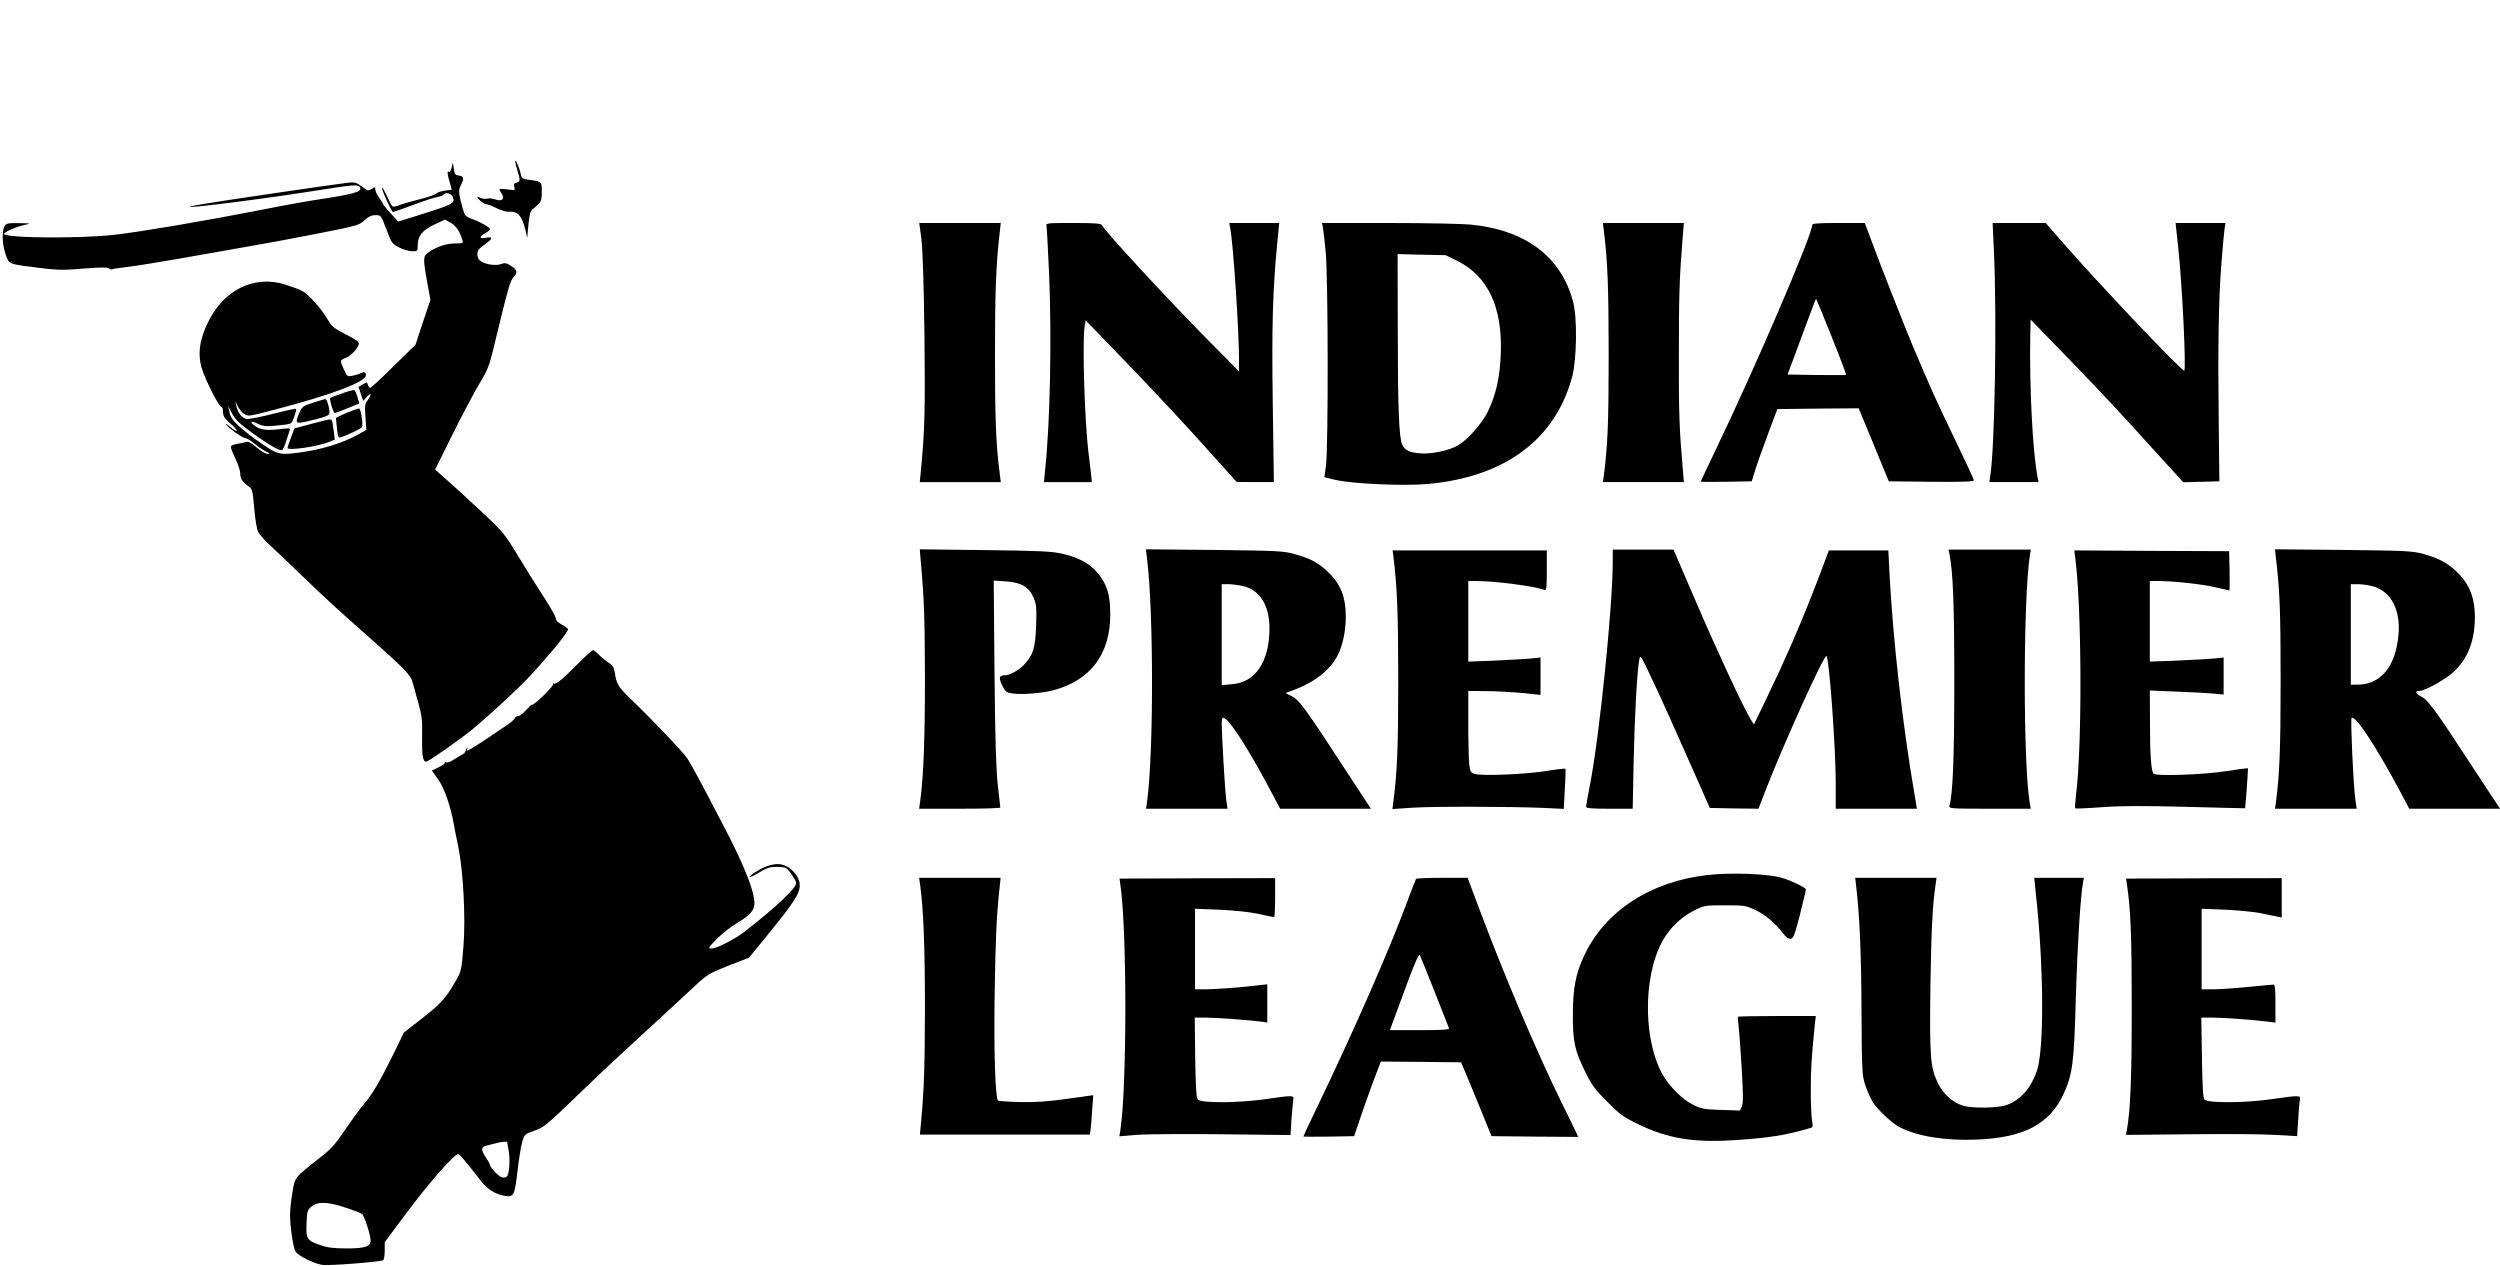 <?xml version="1.0" standalone="no"?>
<!DOCTYPE svg PUBLIC "-//W3C//DTD SVG 20010904//EN"
 "http://www.w3.org/TR/2001/REC-SVG-20010904/DTD/svg10.dtd">
<svg version="1.0" xmlns="http://www.w3.org/2000/svg"
 width="1592pt" height="806pt" viewBox="0 0 1592 806"
 preserveAspectRatio="xMidYMid meet">
<g transform="translate(0,806) scale(0.1,-0.1)"
fill="#000000" stroke="none">
<path d="M3281 7034 c-1 -6 6 -33 14 -60 19 -64 19 -71 -6 -77 -16 -4 -19 -10
-14 -28 7 -21 6 -22 -44 -15 -28 4 -51 4 -51 1 0 -3 7 -16 15 -29 22 -33 0
-51 -41 -36 -15 6 -39 9 -51 5 -13 -3 -32 -1 -43 5 -11 6 -20 8 -20 5 0 -11
41 -45 55 -45 9 0 38 -11 66 -25 29 -15 63 -25 83 -23 54 3 80 -27 102 -117
l11 -50 8 84 c6 66 12 87 28 100 54 43 57 50 57 110 0 66 2 64 -81 76 -43 5
-48 9 -53 38 -8 37 -34 98 -35 81z"/>
<path d="M2876 6992 c-4 -18 -12 -30 -17 -26 -13 7 -11 -15 5 -68 l13 -46 -44
-6 c-24 -3 -50 -12 -58 -20 -8 -7 -56 -24 -107 -36 -51 -13 -108 -29 -126 -37
-18 -7 -37 -11 -42 -8 -5 3 -21 33 -36 66 -15 32 -29 58 -31 55 -7 -6 60 -156
69 -156 5 0 62 20 127 44 66 25 135 48 155 51 20 4 39 11 42 16 10 16 43 9 54
-10 23 -45 15 -50 -235 -128 l-109 -34 -48 52 c-26 29 -48 55 -48 59 0 3 -11
21 -25 40 -14 19 -25 43 -25 53 0 18 -2 18 -23 4 -21 -14 -26 -13 -62 15 -34
25 -46 29 -85 25 -72 -8 -804 -115 -925 -136 -168 -29 -86 -24 180 9 216 28
347 46 659 95 124 19 152 19 160 0 10 -27 -42 -41 -264 -75 -69 -10 -240 -41
-380 -69 -336 -66 -752 -137 -920 -156 -222 -26 -721 -21 -704 7 9 15 88 48
137 57 37 8 33 9 -40 10 -76 1 -83 -1 -95 -21 -17 -33 -14 -115 8 -178 22 -64
14 -61 215 -86 120 -15 156 -15 283 -4 106 8 150 9 160 1 7 -6 15 -9 17 -6 3
2 47 9 99 15 52 6 194 29 315 50 121 22 312 55 425 75 113 19 324 58 470 87
253 50 266 53 301 85 26 24 46 33 71 33 34 0 34 -1 69 -91 32 -87 36 -92 81
-115 26 -13 63 -24 83 -24 34 0 35 1 35 38 0 59 29 96 106 132 l68 32 35 -20
c34 -19 59 -55 75 -109 7 -22 5 -23 -42 -23 -56 0 -113 -18 -166 -52 -43 -28
-44 -36 -16 -193 l21 -115 -48 -142 -47 -143 -140 -137 c-76 -76 -143 -138
-149 -138 -5 0 -11 9 -14 19 -5 18 -6 18 -33 3 l-27 -16 15 -45 15 -44 24 27
c28 32 31 12 3 -24 -16 -21 -18 -36 -13 -106 l6 -81 -64 -36 c-83 -45 -200
-83 -319 -102 -164 -26 -175 -24 -281 48 -117 79 -195 149 -203 185 -4 15 -9
36 -12 47 -3 11 7 -4 21 -32 22 -44 43 -65 128 -127 117 -85 185 -123 196
-110 5 5 17 34 26 64 10 30 20 60 22 66 3 7 -17 8 -67 1 -83 -10 -125 -4 -160
23 -35 26 -21 33 23 11 36 -18 59 -19 174 -5 39 5 42 8 57 51 9 26 14 48 12
50 -2 2 -68 -12 -146 -32 -79 -20 -154 -35 -168 -33 -29 3 -59 40 -67 83 l-6
30 15 -32 c8 -17 26 -39 41 -49 25 -17 31 -16 208 31 352 92 567 174 567 215
0 22 -12 25 -38 11 -9 -4 -31 -11 -49 -14 -31 -6 -33 -4 -53 40 -26 58 -26 58
9 73 34 13 76 56 85 85 5 17 -7 27 -81 65 -76 39 -91 51 -116 95 -42 72 -124
163 -166 184 -20 10 -70 28 -111 41 -191 57 -380 -34 -480 -231 -59 -116 -73
-211 -45 -305 21 -70 108 -243 123 -243 7 -1 12 -14 12 -33 0 -27 9 -41 47
-75 57 -49 54 -67 -3 -20 -21 17 -33 24 -25 14 21 -27 107 -87 124 -87 8 0 35
-16 59 -36 23 -20 57 -43 73 -50 26 -11 27 -13 8 -14 -12 0 -43 18 -69 41 -35
30 -52 39 -68 34 -12 -3 -38 -9 -58 -12 -22 -3 -38 -11 -38 -19 0 -8 13 -42
30 -76 16 -34 30 -76 30 -95 0 -32 14 -53 57 -83 19 -13 23 -30 32 -137 5 -67
17 -135 25 -150 8 -16 40 -53 73 -83 32 -29 117 -110 188 -179 174 -167 230
-219 425 -391 253 -224 286 -258 299 -310 7 -25 23 -85 37 -134 21 -76 24
-107 22 -205 -2 -120 4 -161 26 -161 14 0 210 137 291 203 120 99 297 263 379
352 120 130 238 275 233 289 -2 6 -20 19 -40 29 -23 12 -37 26 -37 37 0 11
-33 70 -73 132 -41 62 -115 181 -165 263 -85 141 -99 158 -219 271 -70 66
-169 157 -220 202 l-92 82 113 228 c62 125 139 269 170 321 49 80 62 112 88
220 93 386 107 433 127 455 29 31 26 47 -15 73 -28 18 -39 21 -62 12 -32 -13
-98 -4 -129 17 -16 10 -23 24 -23 44 0 25 9 37 45 62 54 38 57 53 10 44 -44
-9 -46 8 -5 29 17 9 30 20 30 24 0 13 -55 45 -112 66 -44 16 -48 21 -62 69
-26 95 -28 113 -12 145 23 44 20 59 -11 63 -24 3 -29 8 -33 43 l-6 40 -8 -33z"/>
<path d="M5868 6533 c8 -69 15 -291 19 -615 5 -475 2 -598 -23 -860 l-7 -68
258 0 258 0 -6 48 c-25 193 -31 349 -31 762 0 411 7 579 31 788 l6 52 -259 0
-260 0 14 -107z"/>
<path d="M6664 6623 c2 -10 10 -151 17 -313 17 -418 6 -951 -27 -1257 l-6 -63
152 0 153 0 -6 58 c-4 31 -11 95 -17 142 -23 197 -38 682 -24 784 l7 46 75
-77 c41 -43 127 -132 191 -198 170 -175 398 -421 601 -648 l95 -106 118 -1
119 0 -7 498 c-7 496 -1 717 29 1029 l12 123 -159 0 -159 0 6 -32 c20 -108 56
-654 56 -837 l0 -76 -203 205 c-263 267 -641 676 -670 726 -6 11 -44 14 -183
14 -162 0 -175 -1 -170 -17z"/>
<path d="M8424 6613 c3 -16 11 -86 18 -158 16 -160 17 -1241 2 -1357 l-10 -77
65 -16 c109 -26 440 -41 594 -27 491 45 811 283 919 684 29 112 33 377 5 478
-77 287 -303 456 -653 490 -54 5 -289 10 -522 10 l-424 0 6 -27z m857 -215
c195 -97 288 -296 276 -593 -6 -152 -32 -264 -84 -369 -39 -77 -126 -175 -188
-212 -58 -33 -168 -57 -241 -51 -68 5 -97 19 -115 56 -20 44 -28 238 -28 734
l-1 479 153 -4 153 -3 75 -37z"/>
<path d="M10213 6593 c24 -189 31 -362 31 -793 0 -433 -6 -571 -30 -762 l-7
-48 258 0 258 0 -7 83 c-22 257 -26 349 -25 727 0 375 3 487 25 758 l7 82
-258 0 -258 0 6 -47z"/>
<path d="M11540 6627 c0 -64 -368 -920 -619 -1441 -50 -104 -91 -191 -91 -193
0 -2 73 -2 163 -1 l162 3 23 75 c13 41 50 145 82 230 l58 155 259 3 259 2 36
-87 c20 -49 64 -153 96 -233 l60 -145 271 -3 c194 -2 271 1 271 9 0 6 -56 126
-124 267 -119 247 -153 322 -265 588 -60 144 -201 501 -262 667 l-44 117 -167
0 c-131 0 -168 -3 -168 -13z m124 -711 c53 -132 94 -241 92 -243 -2 -2 -86 -2
-188 -1 l-185 3 32 85 c17 47 58 156 90 243 32 87 59 156 60 155 2 -2 46 -111
99 -242z"/>
<path d="M12697 6468 c20 -430 6 -1273 -24 -1445 l-5 -33 157 0 157 0 -6 28
c-32 161 -54 581 -47 922 l2 85 131 -135 c256 -263 361 -374 518 -546 30 -33
115 -127 189 -208 l134 -147 115 3 115 3 -4 355 c-6 510 -1 798 16 1020 8 107
18 212 21 233 l6 37 -159 0 -159 0 17 -157 c25 -229 52 -783 38 -783 -21 0
-571 581 -793 838 l-89 102 -169 0 -169 0 8 -172z"/>
<path d="M2176 5554 c-38 -13 -71 -25 -73 -28 -7 -7 19 -96 29 -96 5 0 42 14
83 31 l73 30 -12 41 c-6 23 -16 43 -21 44 -6 1 -41 -8 -79 -22z"/>
<path d="M1996 5496 c-64 -19 -71 -25 -88 -61 -31 -71 -28 -75 45 -59 115 27
138 35 144 50 6 18 -14 94 -25 93 -4 0 -38 -11 -76 -23z"/>
<path d="M2207 5431 c-38 -16 -68 -31 -68 -34 0 -4 3 -34 7 -67 6 -54 9 -60
26 -54 37 11 128 55 133 64 9 15 -7 120 -19 119 -6 -1 -42 -13 -79 -28z"/>
<path d="M1980 5360 l-105 -28 -22 -58 c-12 -33 -22 -62 -22 -66 -2 -20 193 8
265 38 l36 15 -7 57 c-4 31 -9 60 -12 65 -6 10 -14 9 -133 -23z"/>
<path d="M5864 4479 c22 -247 25 -360 26 -742 0 -382 -9 -617 -29 -769 l-8
-58 259 0 c142 0 258 3 258 8 0 4 -8 68 -16 142 -11 100 -17 287 -21 719 l-5
584 74 -5 c102 -7 149 -34 179 -102 19 -46 21 -63 17 -181 -5 -141 -19 -187
-77 -248 -29 -32 -91 -67 -118 -67 -41 0 -45 -14 -22 -63 21 -42 26 -47 67
-53 58 -9 192 2 262 21 234 63 360 230 360 479 0 116 -15 176 -60 241 -53 77
-129 123 -250 150 -62 14 -149 18 -489 22 l-414 5 7 -83z"/>
<path d="M7303 4513 c44 -340 44 -1255 1 -1560 l-6 -43 259 0 260 0 -9 60 c-7
55 -28 408 -28 488 0 17 4 32 9 32 33 0 158 -193 298 -457 l65 -123 289 0 289
0 -84 128 c-349 536 -368 562 -425 591 l-35 18 60 22 c128 48 226 127 273 219
31 60 51 156 51 242 0 133 -34 216 -123 297 -57 52 -108 79 -205 105 -71 20
-109 21 -511 26 l-434 4 6 -49z m608 -184 c113 -24 175 -125 173 -279 -3 -207
-91 -336 -239 -347 l-65 -6 0 322 0 321 40 0 c21 0 62 -5 91 -11z"/>
<path d="M8874 4510 c23 -187 30 -360 30 -785 0 -426 -7 -586 -31 -769 l-6
-48 119 8 c127 10 649 8 850 -1 l122 -6 7 126 c4 69 6 128 3 130 -2 2 -64 -5
-138 -17 -137 -20 -391 -30 -441 -16 -23 7 -27 15 -33 60 -3 29 -6 146 -6 261
l0 207 113 -1 c61 0 165 -6 230 -12 l117 -12 0 119 0 119 -67 -7 c-38 -3 -141
-9 -230 -13 l-163 -6 0 257 0 256 53 0 c117 0 372 -33 433 -57 12 -4 14 15 14
123 l0 129 -491 0 -491 0 6 -45z"/>
<path d="M10270 4483 c0 -284 -85 -1114 -145 -1421 -14 -70 -25 -133 -25 -139
0 -10 36 -13 148 -13 l149 0 6 298 c6 287 22 581 36 651 6 33 9 29 70 -100 64
-134 163 -354 304 -674 l75 -170 155 -3 155 -2 47 122 c119 305 373 864 386
851 18 -19 59 -587 59 -810 l0 -163 258 0 259 0 -18 108 c-74 429 -136 984
-157 1397 l-7 140 -190 0 -189 0 -24 -65 c-53 -145 -148 -383 -204 -510 -84
-190 -92 -207 -175 -380 l-74 -154 -21 34 c-46 75 -212 431 -348 748 l-143
332 -193 0 -194 0 0 -77z"/>
<path d="M12414 4533 c23 -116 31 -321 31 -808 0 -487 -9 -718 -31 -797 -5
-17 12 -18 256 -18 l262 0 -6 33 c-43 245 -43 1294 0 1580 l6 37 -262 0 -262
0 6 -27z"/>
<path d="M13215 4510 c42 -324 45 -1197 5 -1514 -5 -44 -8 -81 -5 -84 2 -2 80
1 172 8 125 9 263 9 538 2 204 -6 371 -9 371 -9 3 3 21 252 19 255 -1 1 -65
-7 -141 -19 -140 -22 -444 -33 -460 -16 -15 15 -23 116 -23 321 l-1 209 163
-7 c89 -3 195 -9 235 -12 l72 -7 0 118 0 118 -67 -7 c-38 -3 -143 -9 -235 -13
l-168 -6 0 257 0 256 53 0 c98 0 282 -20 365 -40 46 -11 86 -20 88 -20 3 0 3
56 2 125 l-3 125 -493 2 -493 3 6 -45z"/>
<path d="M14493 4508 c25 -212 30 -345 30 -778 0 -430 -6 -591 -29 -772 l-7
-48 260 0 260 0 -8 58 c-13 89 -32 512 -24 520 22 22 154 -178 310 -470 l57
-108 290 0 289 0 -19 28 c-10 15 -97 146 -192 292 -205 314 -251 376 -296 397
-33 16 -37 33 -7 33 33 0 164 72 215 119 93 85 138 199 138 353 0 113 -30 196
-96 267 -63 68 -125 104 -231 133 -73 20 -108 21 -512 26 l-434 4 6 -54z m607
-179 c130 -29 196 -162 170 -343 -25 -184 -118 -286 -259 -286 l-41 0 0 320 0
320 43 0 c23 0 62 -5 87 -11z"/>
<path d="M3677 3830 c-97 -98 -140 -133 -152 -122 -5 4 -5 2 -2 -4 6 -11 -126
-140 -136 -132 -2 2 -19 -14 -37 -34 -19 -21 -41 -38 -51 -38 -9 0 -19 -7 -22
-15 -4 -8 -25 -27 -48 -42 -23 -15 -52 -35 -64 -43 -66 -46 -170 -113 -183
-118 -11 -4 -13 -1 -7 9 5 8 5 11 -1 6 -5 -5 -9 -14 -9 -20 0 -7 -13 -19 -30
-27 -16 -9 -42 -24 -57 -34 -15 -10 -33 -14 -40 -10 -7 4 -10 3 -5 -1 4 -5
-13 -18 -38 -30 l-45 -22 40 -56 c39 -54 80 -172 100 -287 4 -25 17 -88 28
-140 32 -156 48 -455 33 -639 -12 -149 -14 -157 -49 -218 -64 -111 -94 -144
-213 -237 l-117 -91 -68 -140 c-84 -170 -133 -254 -190 -320 -24 -28 -76 -100
-117 -160 -59 -89 -89 -122 -153 -172 -172 -135 -166 -128 -182 -229 -9 -49
-15 -111 -15 -139 0 -74 20 -211 35 -235 17 -27 117 -77 171 -85 44 -6 368 19
387 30 5 3 10 31 10 61 l0 54 144 193 c137 184 298 367 323 367 10 0 43 -38
143 -167 43 -57 95 -89 158 -99 54 -8 60 5 78 164 8 70 21 150 29 178 15 51
16 52 78 74 66 24 61 19 362 309 75 73 320 299 529 491 27 25 81 74 119 110
91 86 102 92 239 146 l117 45 104 127 c200 245 231 295 217 358 -11 48 -65
100 -113 109 -44 9 -101 -7 -161 -45 -68 -44 -51 -48 20 -5 47 28 69 35 109
35 28 0 55 -4 61 -8 20 -14 64 -79 64 -95 0 -33 -128 -154 -329 -310 -60 -47
-177 -107 -207 -107 -28 0 -27 1 31 61 33 33 89 78 125 99 71 42 104 73 112
107 16 65 -55 250 -199 523 -22 41 -75 143 -118 225 -43 83 -92 170 -108 195
-28 42 -218 242 -365 383 -73 70 -87 93 -96 159 -6 39 -13 51 -39 67 -18 11
-45 33 -61 50 -17 17 -35 31 -40 31 -6 -1 -51 -41 -99 -90z m-447 -3043 c0 -2
4 -28 10 -58 5 -30 6 -79 2 -109 -6 -47 -10 -55 -30 -58 -16 -3 -33 7 -58 33
-19 20 -34 41 -34 46 0 6 -11 27 -25 47 -33 48 -32 70 3 77 15 3 41 10 57 14
31 9 75 14 75 8z m-1027 -418 c50 -16 97 -35 103 -40 14 -11 54 -136 54 -167
0 -40 -36 -52 -152 -52 -82 0 -122 5 -165 20 -90 31 -95 40 -91 138 3 77 5 86
31 108 40 34 105 32 220 -7z"/>
<path d="M10875 2488 c-363 -40 -654 -230 -786 -511 -55 -118 -72 -206 -73
-372 -1 -178 11 -234 81 -375 39 -80 61 -109 138 -186 79 -80 104 -98 195
-142 191 -93 357 -120 622 -102 212 14 317 30 474 76 19 5 20 10 13 47 -4 23
-8 110 -8 192 0 135 4 200 25 413 l7 62 -245 0 c-135 0 -247 -2 -250 -5 -2 -3
-1 -28 3 -57 4 -29 13 -151 20 -270 10 -168 10 -224 1 -244 l-12 -26 -118 4
c-103 3 -124 6 -175 30 -73 34 -160 122 -204 203 -129 243 -116 672 26 878 47
70 110 124 181 160 63 31 68 32 195 32 125 0 132 -1 197 -32 63 -30 121 -80
176 -151 17 -22 32 -32 45 -30 18 3 26 25 59 153 20 83 38 155 38 161 0 11
-92 56 -150 73 -90 27 -325 36 -475 19z"/>
<path d="M5861 2413 c20 -153 29 -388 29 -770 -1 -381 -5 -515 -25 -733 l-7
-75 541 0 541 0 5 30 c2 17 7 73 10 126 l7 95 -164 -23 c-121 -17 -198 -23
-300 -21 -75 2 -139 6 -143 10 -17 17 -27 322 -21 678 5 346 12 505 32 683 l6
57 -259 0 -260 0 8 -57z"/>
<path d="M7134 2430 c43 -281 43 -1295 0 -1570 l-6 -36 109 9 c59 5 304 7 545
4 l436 -5 6 97 c4 53 9 108 11 124 6 34 8 34 -188 6 -170 -23 -396 -24 -419
-1 -10 10 -14 77 -17 267 l-3 255 64 0 c71 0 300 -17 361 -26 l37 -6 0 122 0
122 -52 -6 c-108 -13 -265 -25 -335 -26 l-73 0 0 256 0 257 153 -6 c94 -4 188
-14 247 -26 52 -12 98 -21 103 -21 4 0 7 56 7 124 l0 124 -495 -1 -496 -2 5
-35z"/>
<path d="M9017 2463 c-3 -5 -28 -71 -57 -148 -117 -314 -334 -809 -579 -1319
-45 -93 -81 -170 -81 -173 0 -2 73 -2 162 -1 l161 3 34 100 c18 55 56 162 84
238 l52 137 255 -2 256 -3 34 -80 c19 -44 62 -150 97 -235 l63 -155 276 -3
276 -2 -17 37 c-10 21 -51 106 -92 188 -165 338 -376 836 -542 1283 l-53 142
-162 0 c-90 0 -165 -3 -167 -7z m119 -719 c47 -120 88 -225 91 -231 4 -10 -37
-13 -185 -13 l-191 0 23 63 c13 34 54 145 91 246 46 124 71 178 76 169 5 -8
47 -114 95 -234z"/>
<path d="M11821 2408 c21 -178 32 -423 33 -788 2 -379 4 -409 23 -467 11 -34
32 -82 46 -106 31 -52 124 -140 176 -166 113 -58 290 -86 488 -78 300 12 463
97 553 289 58 125 68 199 79 618 9 314 29 638 46 733 l5 27 -158 0 -158 0 18
-177 c44 -447 43 -922 -1 -1052 -39 -112 -102 -184 -193 -218 -53 -19 -216
-22 -274 -5 -68 20 -129 74 -163 144 -49 101 -54 165 -48 623 6 367 13 505 33
643 l6 42 -259 0 -259 0 7 -62z"/>
<path d="M13544 2430 c24 -158 31 -328 31 -780 0 -451 -8 -658 -31 -786 l-6
-31 404 4 c222 3 467 1 545 -4 l141 -8 7 105 c3 58 8 115 11 128 6 28 -1 28
-192 1 -165 -23 -393 -24 -416 -1 -9 9 -13 80 -16 267 l-4 255 68 0 c71 0 273
-15 357 -26 l47 -6 0 121 c0 90 -3 121 -12 121 -7 0 -80 -7 -163 -15 -82 -8
-183 -15 -222 -15 l-73 0 0 257 0 256 153 -6 c83 -4 184 -14 222 -22 39 -8 85
-18 103 -21 l32 -7 0 126 0 125 -495 -1 -496 -2 5 -35z"/>
</g>
</svg>
